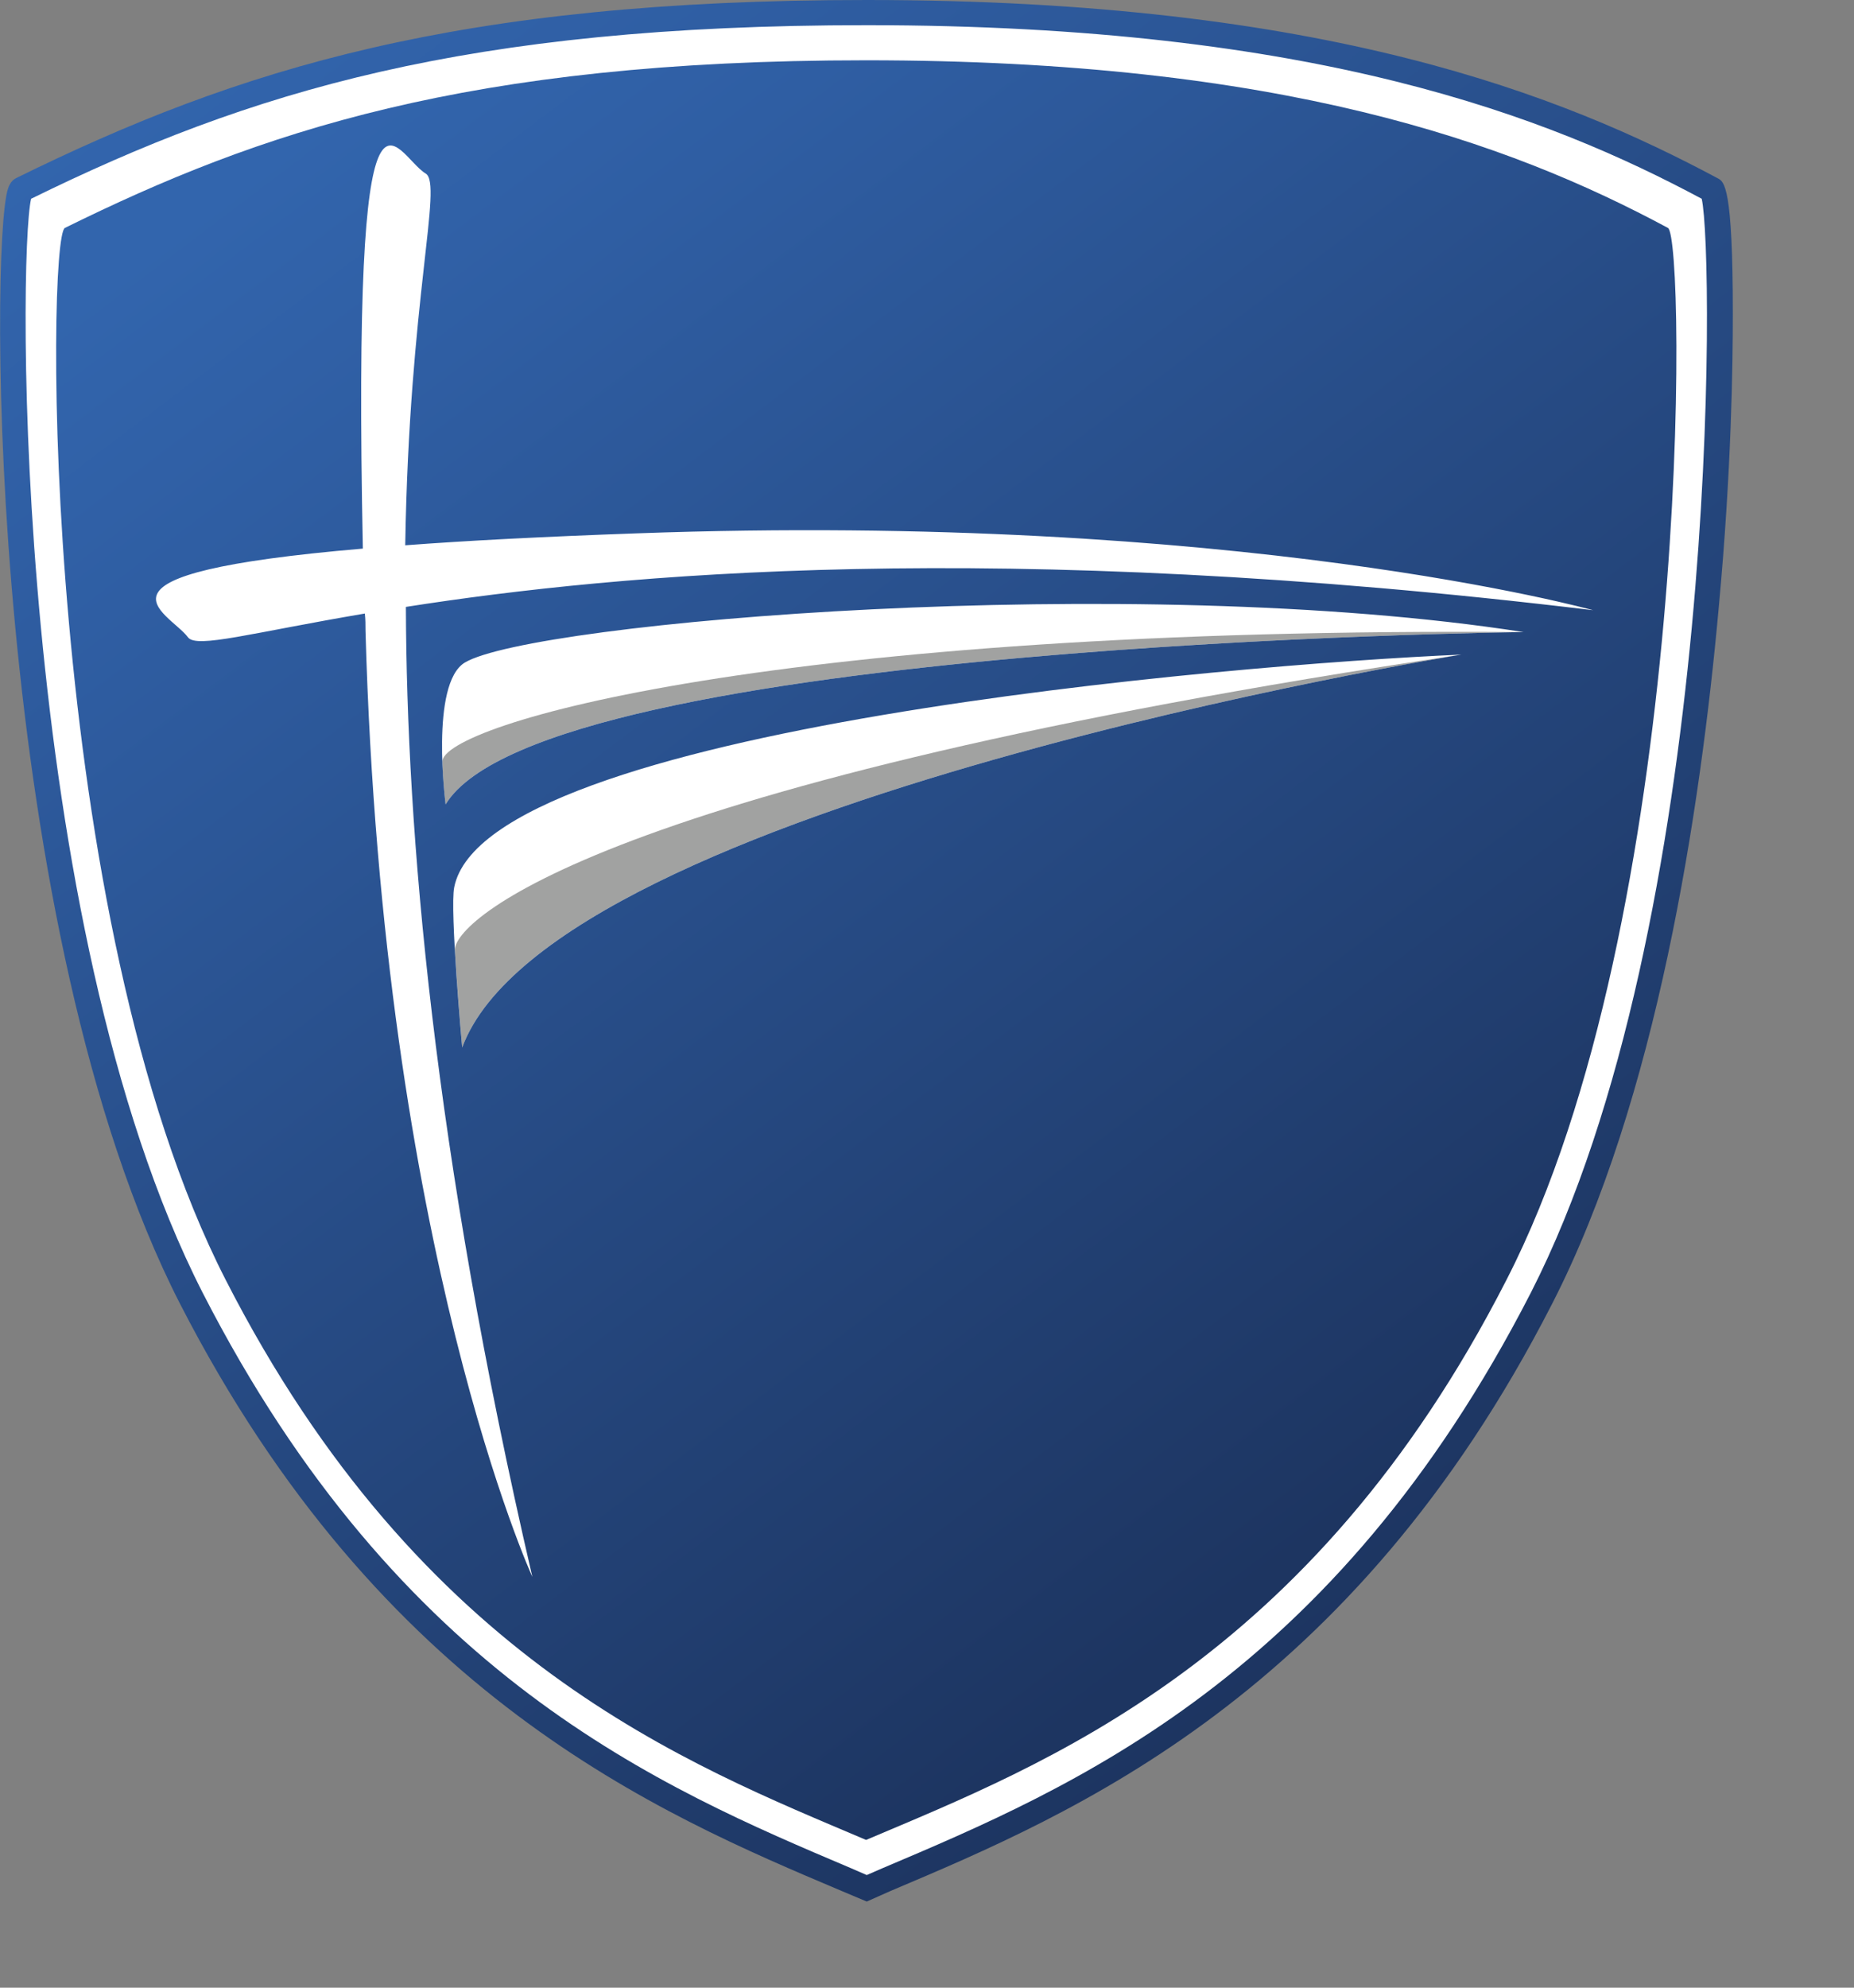 <svg xmlns="http://www.w3.org/2000/svg" viewBox="0 0 280 300" class="AccLogo__StyledSVG-sc-1nldclg-1 fFABfB"><rect x="0" y="0" width="280" height="300" fill="#808080" stroke="none"/><title>Australian Christian College</title><g class="shield"><g><path fill="#FFF" d="M258.4,28.6C232.9,14.9,196.7,1.9,130.9,1.9C67.3,1.9,34.1,13.4,3.3,28.6C0.4,30-0.6,138.4,28.9,195.9 c31.1,60.7,73.6,77,101.9,89c28.3-12,70.8-28.3,101.9-89C262.3,138.4,261.3,30.1,258.4,28.6z"></path><linearGradient id="acc-shield-gradient-1" gradientUnits="userSpaceOnUse" x1="50.01" y1="-9.111" x2="227.486" y2="225.703"><stop offset="0" stop-color="#3265AD"></stop><stop offset="0.152" stop-color="#2F5EA3"></stop><stop offset="1" stop-color="#1D3561"></stop></linearGradient><path fill="url(#acc-shield-gradient-1)" d="M130.9,287l-3.8-1.6c-27.7-11.7-69.5-29.4-99.9-88.6C-1.7,140.4-1.6,37.1,1.2,28.5 c0.1-0.3,0.4-1.2,1.2-1.6C36.1,10.3,69.3,0,130.9,0c69.3,0,105.1,14.4,128.5,26.9l0,0c1,0.5,2.3,1.2,2.3,20.4 c0,7.7-0.2,23.6-2.1,44.1c-2.8,31.1-9.4,74.6-25.2,105.4c-30.3,59.2-72.2,76.9-99.9,88.6L130.9,287z M4.7,30 C2.7,38.3,2,139.1,30.6,195.1c29.7,58,69.2,74.7,98,86.9l2.3,1l2.3-1c28.8-12.2,68.2-28.8,98-86.9 C259.7,139.3,258.9,38.2,257,30C234,17.7,198.8,3.8,130.9,3.8C70.4,3.8,37.7,13.8,4.7,30z M257.5,30.3 C257.5,30.3,257.5,30.3,257.5,30.3L257.5,30.3C257.5,30.3,257.5,30.3,257.5,30.3z M4.8,29.6 M256.9,29.6L256.9,29.6L256.9,29.6z"></path><path fill="#A1A2A1" d="M69.8,158.1c0,0-0.7-7.9-1.1-14.7c-0.2-4.3,21.4-25.1,152-44.6C220.6,98.8,83.5,121.1,69.8,158.1z"></path><path fill="#A1A2A1" d="M67.3,121.4c0,0-0.4-2.8-0.5-6.4c-0.2-5.6,50.3-20.5,163.3-19.6C230,95.4,82.1,97.1,67.3,121.4z"></path></g><g><linearGradient id="acc-shield-gradient-2" gradientUnits="userSpaceOnUse" x1="61.379" y1="8.282" x2="219.012" y2="216.841"><stop offset="0" stop-color="#3265AD"></stop><stop offset="0.152" stop-color="#2F5EA3"></stop><stop offset="1" stop-color="#1D3561"></stop></linearGradient><path fill="url(#acc-shield-gradient-2)" d="M251.9,34.4c-24.2-13-58.6-25.3-121.1-25.3C70.5,9.1,39,20,9.8,34.4C7,35.8,6.1,138.6,34.1,193.2 c29.5,57.7,69.9,73.1,96.7,84.5c26.9-11.4,67.2-26.8,96.7-84.5C255.6,138.6,254.6,35.9,251.9,34.4z M69.8,158.1 c0,0-1.9-20.9-1.2-24.2c4.8-24,117.1-33.6,152.1-35.1C220.6,98.8,83.5,121.1,69.8,158.1z M67.3,121.4c0,0-2.4-18.2,2.9-21.4 c10.2-6.1,100.7-13.8,159.9-4.6C230,95.4,82.1,97.1,67.3,121.4z M61.3,91.6c0.1,33.8,4.1,81.8,19.1,146.4 c0,0-22.6-49.2-25.2-142.8c0-0.9,0-1.7-0.1-2.6c-17.1,2.9-25.4,5.3-26.7,3.6c-2.9-3.9-18.1-9.6,26.4-13.4 c-1.6-79.1,4.7-59.5,9.5-56.6c2.6,1.6-2.5,19-3.1,56.1c9.3-0.7,20.8-1.3,34.9-1.8c91-3.3,144.5,11.6,144.5,11.6 C150.4,81.2,93.3,86.6,61.3,91.6z"></path></g></g></svg>